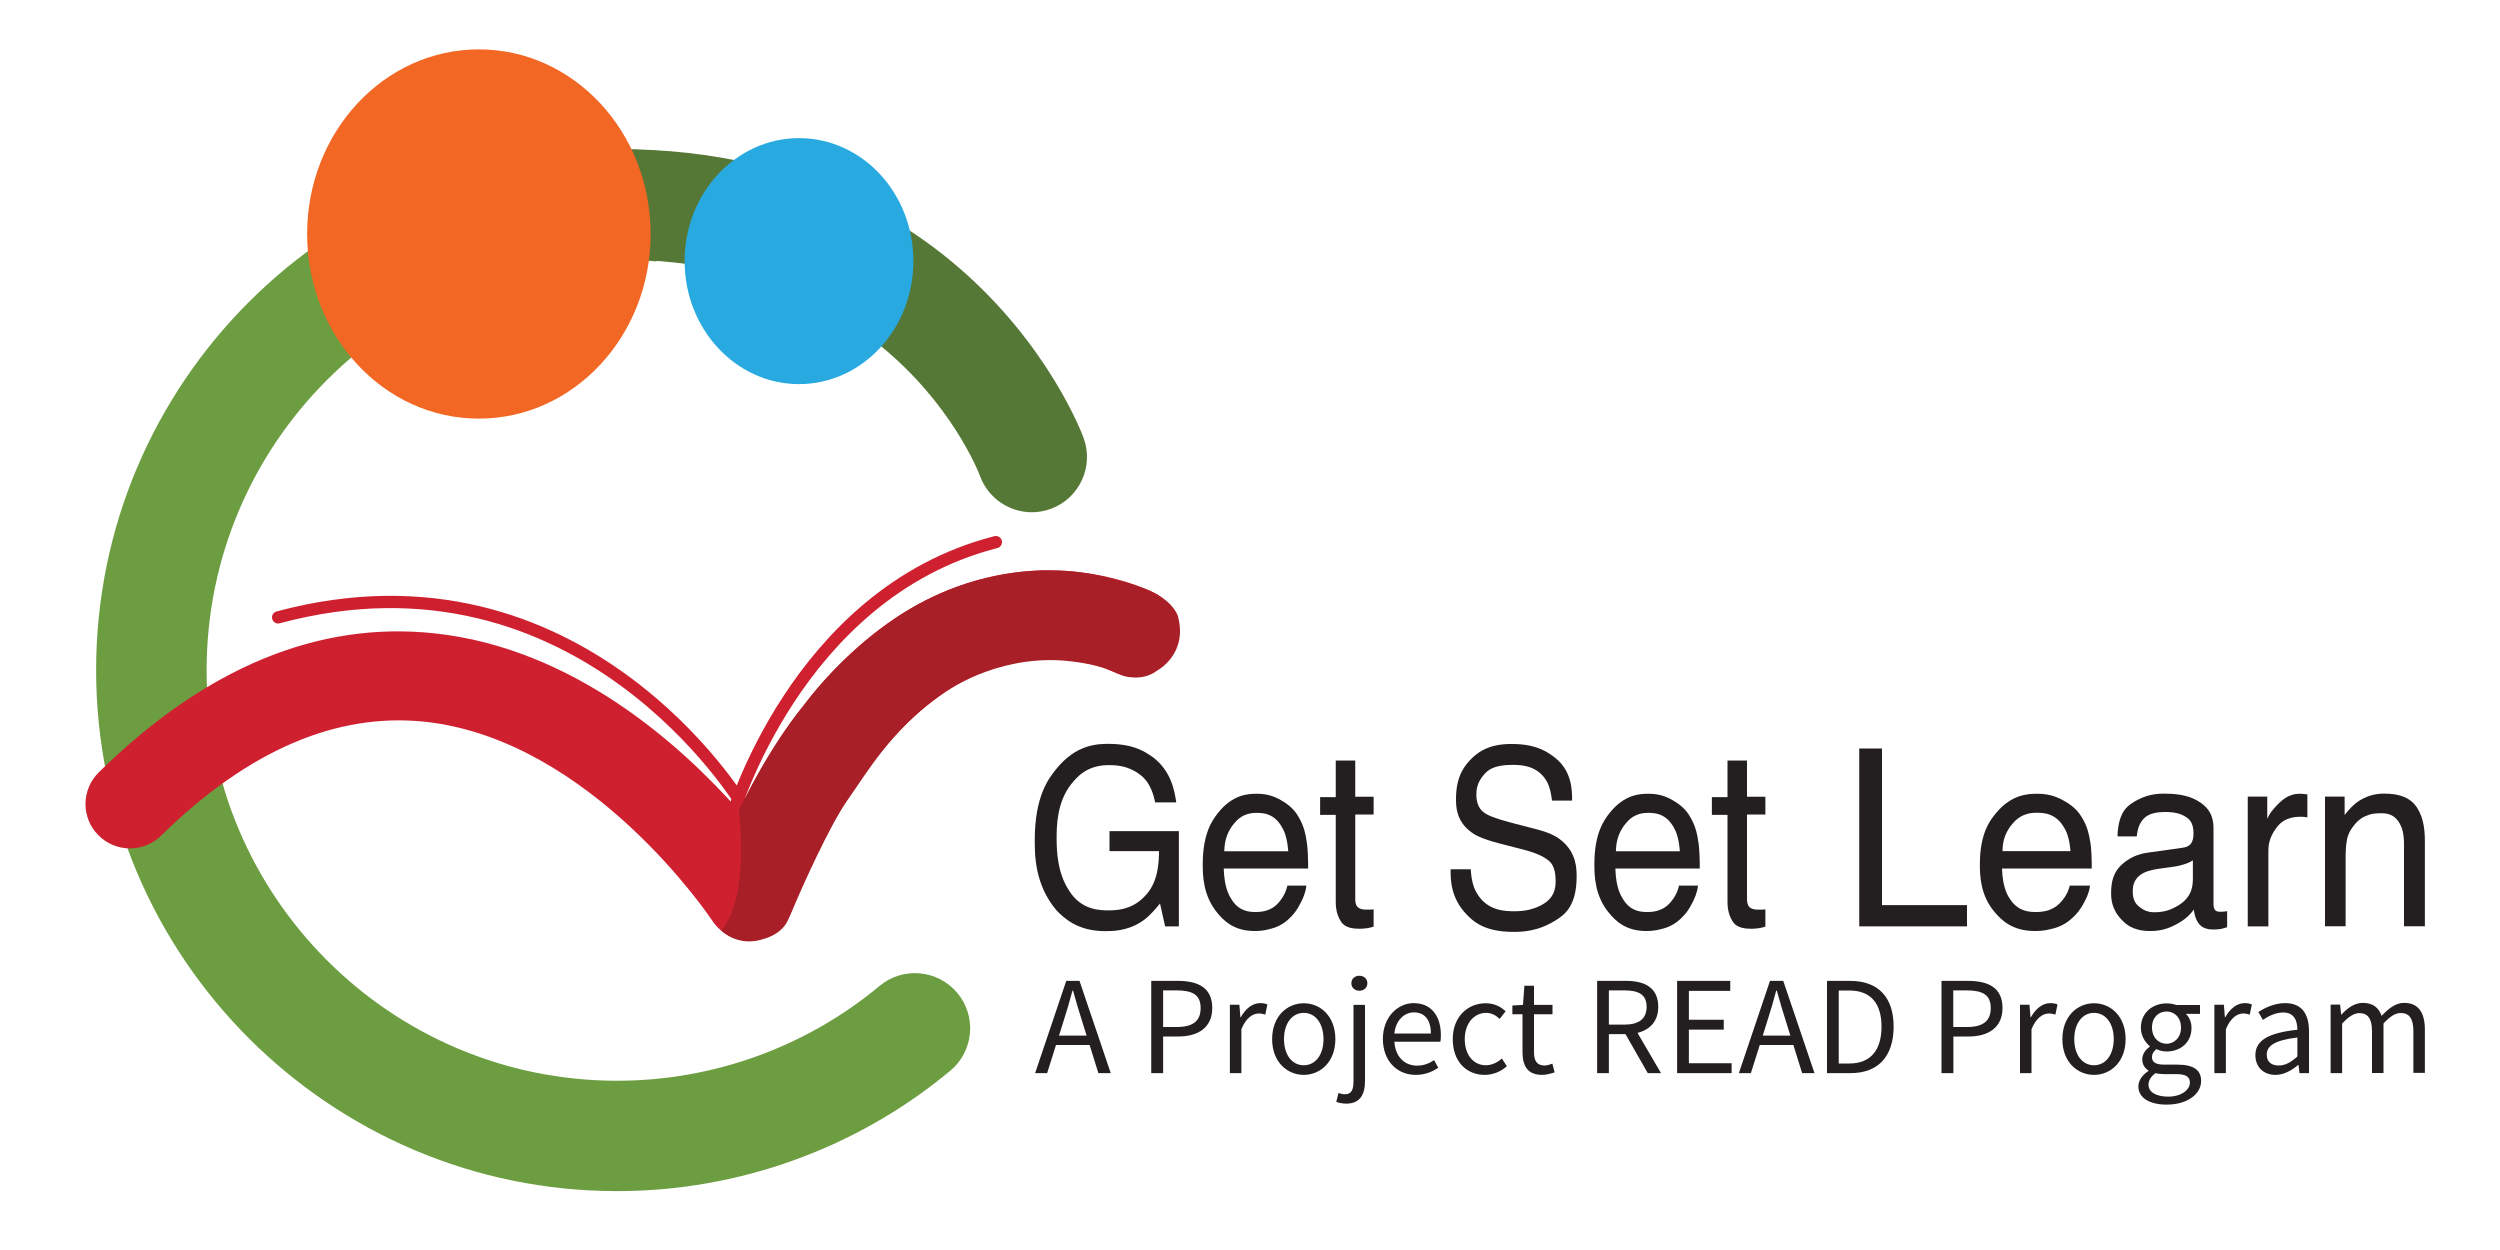 <?xml version="1.0" encoding="utf-8"?>
<!-- Generator: Adobe Illustrator 25.1.0, SVG Export Plug-In . SVG Version: 6.00 Build 0)  -->
<svg version="1.1" id="Layer_1" xmlns="http://www.w3.org/2000/svg" xmlns:xlink="http://www.w3.org/1999/xlink" x="0px" y="0px"
	 viewBox="0 0 200 100" style="enable-background:new 0 0 200 100;" xml:space="preserve">
<style type="text/css">
	.st0{fill:none;stroke:#CF2030;stroke-width:0.981;stroke-linecap:round;stroke-miterlimit:10;}
	.st1{fill:#6C9D41;}
	.st2{fill:#567836;}
	.st3{fill:#F16723;}
	.st4{fill:#CF2030;}
	.st5{fill:#A91F27;}
	.st6{fill:#28AAE1;}
	.st7{fill:#231F20;}
</style>
<g>
	<g>
		<path class="st0" d="M59.36,64.34c0,0-12.87-21.47-37.11-14.95"/>
		<path class="st1" d="M52.51,20.92c-1.04-0.1-2.09-0.15-3.14-0.15c-18.11,0-32.84,14.73-32.84,32.84s14.73,32.85,32.84,32.85
			c7.66,0,15.12-2.69,21-7.59c1.87-1.56,4.66-1.3,6.22,0.57c1.56,1.87,1.31,4.66-0.57,6.22c-7.46,6.21-16.92,9.63-26.65,9.63
			c-22.98,0-41.68-18.7-41.68-41.68c0-22.98,18.7-41.67,41.68-41.67c1.14,0,2.28,0.05,3.4,0.14"/>
		<path class="st2" d="M82.55,40.98c-1.79,0-3.48-1.1-4.14-2.88c-0.35-0.92-8.57-21.57-37.6-16.55c-2.4,0.42-4.69-1.2-5.1-3.6
			c-0.42-2.4,1.2-4.69,3.6-5.1c18.89-3.27,30.74,2.83,37.35,8.52c7.25,6.24,9.92,13.36,10.03,13.67c0.84,2.29-0.34,4.83-2.63,5.67
			C83.56,40.89,83.05,40.98,82.55,40.98"/>
		<path class="st3" d="M52.05,18.72c0,8.16-6.15,14.77-13.74,14.77c-7.59,0-13.74-6.61-13.74-14.77c0-8.16,6.15-14.77,13.74-14.77
			C45.9,3.95,52.05,10.56,52.05,18.72"/>
		<path class="st0" d="M58.69,64.82c-0.12,0.85,4.84-17.32,20.98-21.45"/>
		<path class="st4" d="M59.96,75.26c-1.19,0-2.32-0.6-2.98-1.61c-0.09-0.14-9.66-14.48-22.99-15.91c-7.08-0.75-14.17,2.31-21.1,9.11
			c-1.4,1.38-3.65,1.36-5.03-0.04c-1.38-1.4-1.36-3.65,0.05-5.03c8.53-8.38,17.58-12.12,26.88-11.11
			c11.1,1.2,19.68,8.93,24.32,14.18c4.65-9.35,10.49-15.35,17.43-17.91c8.55-3.14,15.48,0.32,15.77,0.47
			c1.75,0.89,2.44,3.04,1.55,4.79c-0.89,1.74-3.02,2.43-4.76,1.56c-0.24-0.12-4.68-2.19-10.23-0.08
			c-5.89,2.23-11.14,8.56-15.17,18.3l-0.42,1.05c-0.49,1.23-1.63,2.09-2.95,2.22C60.19,75.26,60.07,75.26,59.96,75.26"/>
		<path class="st5" d="M59.1,64.85c0,0,0.9,6.6-1.26,9.41l-0.13,0.19c0,0,1.34,1.37,3.38,0.66c0,0,1.38-0.3,1.93-1.46l0.99-2.27
			c0,0,2.34-5.34,3.79-7.37c1.45-2.03,3.54-5.74,7.72-8.6c0,0,4.05-2.94,9.45-2.57c0,0,1.78,0.11,3.32,0.58c0,0,1.34,0.52,1.52,0.63
			c0,0,1.54,0.54,2.77-0.41c0,0,2.48-1.3,1.65-4.36c0,0-0.44-1.47-2.92-2.27c0,0-3.76-1.46-7.32-1.37c0,0-6.1-0.34-12.11,3.65
			c0,0-4.39,2.79-7.66,7.24C64.22,56.52,61.79,59.31,59.1,64.85"/>
		<path class="st6" d="M73.07,20.89c0,5.43-4.1,9.84-9.15,9.84c-5.05,0-9.15-4.41-9.15-9.84c0-5.43,4.1-9.84,9.15-9.84
			C68.98,11.05,73.07,15.45,73.07,20.89"/>
	</g>
	<path class="st7" d="M88.72,59.51c1.78,0,2.65,0.52,3.08,0.78c1.88,1.11,2.16,2.97,2.3,3.9h-1.69c-0.31-1.56-0.96-2.03-1.28-2.27
		c-0.97-0.71-1.96-0.71-2.45-0.71c-1.75,0-2.55,0.99-2.95,1.48c-1.2,1.48-1.2,3.44-1.2,4.42c0,2.54,0.66,3.6,0.99,4.13
		c0.99,1.59,2.48,1.59,3.22,1.59c1.71,0,2.46-0.75,2.83-1.12c1.12-1.12,1.14-2.79,1.15-3.62h-3.96v-1.6h5.55v7.62h-1.1l-0.41-1.83
		c-0.87,1.08-1.32,1.35-1.54,1.49c-1.13,0.72-2.28,0.72-2.86,0.72c-2.24,0-3.32-1.09-3.86-1.64c-1.76-2.05-1.76-4.44-1.76-5.64
		c0-3.58,1.15-4.98,1.72-5.69C86.12,59.51,87.85,59.51,88.72,59.51z"/>
	<path class="st7" d="M103.06,68.1c-0.09-1.13-0.32-1.59-0.44-1.81c-0.64-1.26-1.63-1.26-2.12-1.26c-1.07,0-1.55,0.58-1.79,0.87
		c-0.72,0.87-0.75,1.76-0.77,2.2H103.06z M100.59,63.5c0.98,0,1.59,0.35,1.9,0.52c0.92,0.52,1.24,1.07,1.4,1.34
		c0.46,0.78,0.57,1.48,0.62,1.83c0.14,0.72,0.14,1.76,0.14,2.29H97.9c0.04,1.58,0.46,2.22,0.66,2.53c0.62,0.95,1.48,0.95,1.92,0.95
		c1.21,0,1.69-0.6,1.93-0.9c0.41-0.52,0.53-0.98,0.58-1.21h1.52c-0.06,0.57-0.29,1.04-0.4,1.27c-0.34,0.7-0.62,1-0.76,1.15
		c-0.71,0.78-1.4,0.96-1.75,1.05c-0.56,0.16-1.03,0.16-1.26,0.16c-1.72,0-2.52-0.94-2.92-1.41c-1.2-1.41-1.2-3.1-1.2-3.95
		c0-2.5,0.8-3.54,1.2-4.06C98.64,63.5,99.94,63.5,100.59,63.5z"/>
	<path class="st7" d="M106.85,60.84h1.57v2.9h1.47v1.42h-1.47v6.77c0,0.54,0.22,0.67,0.33,0.73c0.18,0.11,0.46,0.11,0.6,0.11
		c0.11,0,0.2,0,0.24,0c0.13,0,0.24-0.02,0.3-0.02v1.38c-0.27,0.09-0.46,0.11-0.55,0.13c-0.29,0.04-0.51,0.04-0.62,0.04
		c-1.08,0-1.34-0.42-1.47-0.62c-0.39-0.62-0.39-1.29-0.39-1.62v-6.87h-1.25v-1.42h1.25V60.84z"/>
	<path class="st7" d="M117.66,69.52c0.06,1.21,0.36,1.72,0.51,1.97c0.85,1.41,2.28,1.41,3,1.41c0.96,0,1.49-0.21,1.75-0.31
		c1.53-0.6,1.53-1.63,1.53-2.15c0-1.16-0.43-1.49-0.64-1.66c-0.65-0.48-1.58-0.72-2.05-0.84l-1.71-0.44
		c-1.68-0.43-2.14-0.77-2.37-0.94c-1.2-0.89-1.2-2.07-1.2-2.66c0-1.92,0.79-2.74,1.18-3.15c1.18-1.23,2.62-1.23,3.34-1.23
		c1.99,0,2.91,0.72,3.38,1.08c1.39,1.08,1.39,2.66,1.39,3.45h-1.61c-0.13-1.14-0.41-1.55-0.55-1.75c-0.78-1.11-2.03-1.11-2.66-1.11
		c-1.51,0-1.96,0.48-2.18,0.72c-0.66,0.72-0.66,1.35-0.66,1.67c0,1.05,0.52,1.37,0.77,1.53c0.51,0.31,1.7,0.62,2.3,0.78l1.77,0.46
		c1.28,0.33,1.75,0.71,1.98,0.9c1.2,1,1.2,2.26,1.2,2.9c0,2.36-1.02,3.04-1.53,3.38c-1.53,1.02-2.87,1.02-3.55,1.02
		c-2.36,0-3.24-0.9-3.69-1.36c-1.33-1.35-1.32-2.88-1.31-3.65H117.66z"/>
	<path class="st7" d="M134.39,68.1c-0.09-1.13-0.32-1.59-0.44-1.81c-0.64-1.26-1.63-1.26-2.12-1.26c-1.07,0-1.55,0.58-1.79,0.87
		c-0.72,0.87-0.75,1.76-0.77,2.2H134.39z M131.92,63.5c0.98,0,1.59,0.35,1.9,0.52c0.92,0.52,1.24,1.07,1.4,1.34
		c0.46,0.78,0.57,1.48,0.62,1.83c0.14,0.72,0.14,1.76,0.14,2.29h-6.75c0.04,1.58,0.46,2.22,0.66,2.53c0.62,0.95,1.48,0.95,1.92,0.95
		c1.21,0,1.69-0.6,1.93-0.9c0.41-0.52,0.53-0.98,0.58-1.21h1.52c-0.06,0.57-0.29,1.04-0.4,1.27c-0.34,0.7-0.62,1-0.76,1.15
		c-0.71,0.78-1.4,0.96-1.75,1.05c-0.56,0.16-1.03,0.16-1.26,0.16c-1.72,0-2.52-0.94-2.92-1.41c-1.2-1.41-1.2-3.1-1.2-3.95
		c0-2.5,0.8-3.54,1.2-4.06C129.98,63.5,131.27,63.5,131.92,63.5z"/>
	<path class="st7" d="M138.19,60.84h1.57v2.9h1.47v1.42h-1.47v6.77c0,0.54,0.22,0.67,0.33,0.73c0.18,0.11,0.46,0.11,0.6,0.11
		c0.11,0,0.2,0,0.24,0c0.13,0,0.24-0.02,0.3-0.02v1.38c-0.27,0.09-0.46,0.11-0.55,0.13c-0.29,0.04-0.51,0.04-0.62,0.04
		c-1.08,0-1.34-0.42-1.47-0.62c-0.39-0.62-0.39-1.29-0.39-1.62v-6.87h-1.25v-1.42h1.25V60.84z"/>
	<polygon class="st7" points="148.74,59.88 150.56,59.88 150.56,72.41 157.36,72.41 157.36,74.11 148.74,74.11 	"/>
	<path class="st7" d="M165.64,68.09c-0.1-1.13-0.34-1.59-0.47-1.81c-0.68-1.26-1.73-1.26-2.26-1.26c-1.13,0-1.65,0.58-1.9,0.87
		c-0.77,0.87-0.8,1.76-0.81,2.2H165.64z M163.02,63.5c1.04,0,1.7,0.35,2.02,0.52c0.98,0.52,1.32,1.07,1.49,1.34
		c0.49,0.78,0.6,1.48,0.66,1.83c0.15,0.72,0.15,1.76,0.15,2.29h-7.18c0.05,1.58,0.48,2.22,0.7,2.53c0.66,0.95,1.58,0.95,2.04,0.95
		c1.29,0,1.8-0.6,2.06-0.9c0.44-0.52,0.56-0.98,0.62-1.21h1.62c-0.06,0.57-0.31,1.04-0.43,1.27c-0.36,0.7-0.66,1-0.81,1.15
		c-0.75,0.78-1.49,0.96-1.86,1.05c-0.59,0.16-1.09,0.16-1.34,0.16c-1.83,0-2.68-0.94-3.1-1.41c-1.27-1.41-1.27-3.1-1.27-3.95
		c0-2.5,0.85-3.54,1.28-4.06C160.95,63.5,162.33,63.5,163.02,63.5z"/>
	<path class="st7" d="M174.61,67.82c0.57-0.08,0.7-0.36,0.76-0.5c0.11-0.23,0.11-0.52,0.11-0.67c0-0.89-0.4-1.16-0.6-1.29
		c-0.6-0.4-1.34-0.4-1.72-0.4c-1.29,0-1.65,0.49-1.83,0.74c-0.3,0.41-0.36,0.94-0.39,1.21h-1.54c0.05-1.92,0.8-2.42,1.18-2.67
		c1.13-0.75,2.12-0.75,2.62-0.75c1.73,0,2.45,0.47,2.81,0.7c1.07,0.7,1.07,1.68,1.07,2.17v5.98c0,0.27,0.07,0.38,0.11,0.44
		c0.11,0.16,0.33,0.16,0.44,0.16c0.11,0,0.2-0.01,0.25-0.01c0.14-0.01,0.24-0.03,0.29-0.04v1.29c-0.38,0.12-0.52,0.14-0.59,0.15
		c-0.2,0.03-0.43,0.03-0.55,0.03c-0.85,0-1.11-0.43-1.24-0.64c-0.2-0.34-0.26-0.75-0.28-0.96c-0.5,0.7-1.13,1.04-1.45,1.21
		c-0.94,0.51-1.7,0.51-2.08,0.51c-1.36,0-1.94-0.58-2.23-0.88c-0.86-0.88-0.86-1.76-0.86-2.19c0-1.44,0.57-1.97,0.85-2.24
		c0.85-0.79,1.77-0.92,2.23-0.98L174.61,67.82z M170.62,71.35c0,0.76,0.35,1.05,0.52,1.19c0.52,0.44,1,0.44,1.24,0.44
		c0.87,0,1.41-0.28,1.68-0.43c1.37-0.71,1.37-1.78,1.37-2.32v-1.4c-0.3,0.2-0.62,0.29-0.78,0.34c-0.48,0.14-0.78,0.17-0.93,0.19
		l-1,0.14c-0.9,0.13-1.2,0.31-1.35,0.4C170.62,70.35,170.62,71.02,170.62,71.35z"/>
	<path class="st7" d="M179.82,63.73h1.56v1.79c0.19-0.52,0.69-1.02,0.94-1.27c0.75-0.75,1.4-0.75,1.73-0.75
		c0.05,0,0.12,0.01,0.16,0.01c0.11,0.01,0.29,0.03,0.38,0.04v1.84c-0.15-0.03-0.23-0.04-0.27-0.04c-0.12-0.01-0.22-0.01-0.27-0.01
		c-1.24,0-1.69,0.57-1.91,0.85c-0.67,0.85-0.67,1.58-0.67,1.95v5.97h-1.65V63.73z"/>
	<path class="st7" d="M186.01,63.73h1.56v1.47c0.7-0.91,1.21-1.18,1.47-1.31c0.78-0.4,1.41-0.4,1.73-0.4c2.09,0,2.57,1.03,2.82,1.54
		c0.4,0.84,0.4,1.89,0.4,2.41v6.66h-1.67v-6.54c0-0.95-0.18-1.34-0.27-1.53c-0.44-0.97-1.21-0.97-1.59-0.97
		c-0.59,0-0.84,0.08-0.96,0.13c-0.68,0.21-1.02,0.64-1.19,0.85c-0.41,0.51-0.49,0.88-0.54,1.06c-0.12,0.55-0.12,1.23-0.12,1.56v5.44
		h-1.65V63.73z"/>
	<path class="st7" d="M84.72,82.85l0.35-1.12c0.27-0.82,0.5-1.63,0.73-2.49h0.04c0.24,0.85,0.47,1.66,0.74,2.49l0.35,1.12H84.72z
		 M82.81,85.85h0.96l0.71-2.25h2.69l0.7,2.25h0.99l-2.5-7.38h-1.06L82.81,85.85z"/>
	<path class="st7" d="M92.11,85.85h0.94v-2.93h1.21c1.61,0,2.72-0.73,2.72-2.28c0-1.62-1.12-2.17-2.77-2.17h-2.11V85.85z
		 M93.05,82.16v-2.93h1.05c1.3,0,1.95,0.35,1.95,1.41c0,1.05-0.62,1.52-1.91,1.52H93.05z"/>
	<path class="st7" d="M98.39,85.85h0.92v-3.51c0.37-0.92,0.92-1.26,1.38-1.26c0.22,0,0.34,0.03,0.53,0.09l0.17-0.81
		c-0.17-0.08-0.34-0.11-0.58-0.11c-0.61,0-1.17,0.44-1.55,1.13h-0.03l-0.08-1h-0.76V85.85z"/>
	<path class="st7" d="M104.3,85.22c-0.94,0-1.58-0.84-1.58-2.09c0-1.25,0.64-2.1,1.58-2.1s1.58,0.85,1.58,2.1
		C105.88,84.38,105.24,85.22,104.3,85.22z M104.3,85.99c1.34,0,2.53-1.05,2.53-2.86c0-1.82-1.19-2.87-2.53-2.87
		c-1.34,0-2.53,1.05-2.53,2.87C101.77,84.94,102.96,85.99,104.3,85.99z"/>
	<path class="st7" d="M108.75,79.26c0.36,0,0.64-0.25,0.64-0.6c0-0.36-0.28-0.6-0.64-0.6s-0.64,0.23-0.64,0.6
		C108.11,79.02,108.39,79.26,108.75,79.26L108.75,79.26z M107.7,88.29c1.09,0,1.5-0.71,1.5-1.82v-6.08h-0.92v6.08
		c0,0.66-0.13,1.07-0.68,1.07c-0.19,0-0.38-0.05-0.52-0.1l-0.18,0.71C107.09,88.22,107.37,88.29,107.7,88.29z"/>
	<path class="st7" d="M111.55,82.68c0.11-1.07,0.8-1.69,1.57-1.69c0.85,0,1.35,0.6,1.35,1.69H111.55z M113.26,85.99
		c0.74,0,1.33-0.25,1.8-0.57l-0.33-0.61c-0.4,0.27-0.84,0.44-1.36,0.44c-1.04,0-1.75-0.75-1.82-1.91h3.68
		c0.03-0.13,0.04-0.33,0.04-0.53c0-1.56-0.79-2.56-2.18-2.56c-1.26,0-2.46,1.1-2.46,2.87C110.64,84.92,111.8,85.99,113.26,85.99z"/>
	<path class="st7" d="M118.78,85.99c0.66,0,1.28-0.26,1.77-0.69l-0.4-0.62c-0.34,0.3-0.78,0.54-1.28,0.54c-1,0-1.69-0.84-1.69-2.09
		c0-1.25,0.73-2.1,1.72-2.1c0.43,0,0.77,0.2,1.08,0.48l0.47-0.61c-0.38-0.35-0.88-0.64-1.6-0.64c-1.4,0-2.63,1.05-2.63,2.87
		C116.22,84.94,117.33,85.99,118.78,85.99z"/>
	<path class="st7" d="M123.36,85.99c0.34,0,0.71-0.1,1.01-0.2l-0.18-0.7c-0.18,0.07-0.43,0.15-0.62,0.15
		c-0.63,0-0.85-0.39-0.85-1.06v-3.04h1.48v-0.75h-1.48v-1.53h-0.77l-0.11,1.53l-0.85,0.05v0.7h0.81v3.02
		C121.8,85.25,122.19,85.99,123.36,85.99z"/>
	<path class="st7" d="M129.95,81.97h-1.24v-2.74h1.24c1.15,0,1.78,0.34,1.78,1.32C131.73,81.51,131.1,81.97,129.95,81.97z
		 M131.82,85.85h1.06l-1.88-3.22c1-0.25,1.66-0.93,1.66-2.08c0-1.54-1.08-2.08-2.58-2.08h-2.31v7.38h0.94v-3.12h1.33L131.82,85.85z"
		/>
	<polygon class="st7" points="134.17,85.85 138.53,85.85 138.53,85.06 135.11,85.06 135.11,82.37 137.9,82.37 137.9,81.58 
		135.11,81.58 135.11,79.27 138.42,79.27 138.42,78.47 134.17,78.47 	"/>
	<path class="st7" d="M141.02,82.85l0.35-1.12c0.27-0.82,0.5-1.63,0.73-2.49h0.04c0.24,0.85,0.47,1.66,0.74,2.49l0.35,1.12H141.02z
		 M139.11,85.85h0.96l0.71-2.25h2.69l0.7,2.25h0.99l-2.5-7.38h-1.06L139.11,85.85z"/>
	<path class="st7" d="M146.16,78.47v7.38h1.89c2.23,0,3.44-1.37,3.44-3.72c0-2.34-1.22-3.66-3.48-3.66H146.16z M147.1,85.08v-5.84
		h0.84c1.72,0,2.58,1.03,2.58,2.89c0,1.87-0.86,2.95-2.58,2.95H147.1z"/>
	<path class="st7" d="M155.33,85.85h0.94v-2.93h1.21c1.61,0,2.72-0.73,2.72-2.28c0-1.62-1.12-2.17-2.77-2.17h-2.11V85.85z
		 M156.26,82.16v-2.93h1.05c1.3,0,1.95,0.35,1.95,1.41c0,1.05-0.62,1.52-1.91,1.52H156.26z"/>
	<path class="st7" d="M161.6,85.85h0.92v-3.51c0.37-0.92,0.92-1.26,1.38-1.26c0.22,0,0.34,0.03,0.53,0.09l0.17-0.81
		c-0.17-0.08-0.34-0.11-0.58-0.11c-0.61,0-1.17,0.44-1.55,1.13h-0.03l-0.08-1h-0.76V85.85z"/>
	<path class="st7" d="M167.52,85.22c-0.94,0-1.58-0.84-1.58-2.09c0-1.25,0.64-2.1,1.58-2.1c0.94,0,1.58,0.85,1.58,2.1
		C169.09,84.38,168.46,85.22,167.52,85.22z M167.52,85.99c1.34,0,2.53-1.05,2.53-2.86c0-1.82-1.19-2.87-2.53-2.87
		c-1.34,0-2.53,1.05-2.53,2.87C164.98,84.94,166.18,85.99,167.52,85.99z"/>
	<path class="st7" d="M173.46,87.73c-0.99,0-1.58-0.37-1.58-0.96c0-0.31,0.17-0.64,0.56-0.92c0.24,0.06,0.5,0.08,0.71,0.08h0.94
		c0.72,0,1.1,0.17,1.1,0.68C175.19,87.19,174.5,87.73,173.46,87.73z M173.32,83.5c-0.63,0-1.16-0.5-1.16-1.3
		c0-0.8,0.52-1.28,1.16-1.28c0.64,0,1.16,0.48,1.16,1.28C174.49,82.99,173.95,83.5,173.32,83.5z M173.33,88.37
		c1.69,0,2.76-0.87,2.76-1.89c0-0.91-0.64-1.31-1.91-1.31h-1.06c-0.73,0-0.96-0.25-0.96-0.59c0-0.3,0.15-0.48,0.35-0.65
		c0.25,0.12,0.55,0.19,0.81,0.19c1.12,0,2-0.72,2-1.89c0-0.47-0.19-0.88-0.45-1.12H176v-0.71h-1.91c-0.2-0.08-0.47-0.13-0.77-0.13
		c-1.11,0-2.05,0.75-2.05,1.95c0,0.65,0.35,1.18,0.71,1.47v0.04c-0.28,0.2-0.6,0.56-0.6,1.01c0,0.43,0.21,0.72,0.49,0.9v0.04
		c-0.5,0.33-0.8,0.77-0.8,1.24C171.07,87.84,171.99,88.37,173.33,88.37z"/>
	<path class="st7" d="M177.15,85.85h0.92v-3.51c0.37-0.92,0.92-1.26,1.38-1.26c0.22,0,0.34,0.03,0.53,0.09l0.17-0.81
		c-0.17-0.08-0.34-0.11-0.58-0.11c-0.61,0-1.17,0.44-1.55,1.13h-0.03l-0.08-1h-0.76V85.85z"/>
	<path class="st7" d="M182.3,85.24c-0.54,0-0.96-0.25-0.96-0.87c0-0.7,0.62-1.15,2.45-1.37v1.52
		C183.27,84.98,182.83,85.24,182.3,85.24z M182.04,85.99c0.68,0,1.29-0.36,1.81-0.79h0.03l0.08,0.65h0.76V82.5
		c0-1.36-0.56-2.25-1.9-2.25c-0.88,0-1.64,0.38-2.15,0.71l0.36,0.63c0.43-0.29,1-0.59,1.63-0.59c0.89,0,1.13,0.68,1.13,1.38
		c-2.33,0.25-3.36,0.85-3.36,2.04C180.44,85.42,181.13,85.99,182.04,85.99z"/>
	<path class="st7" d="M186.45,85.85h0.92v-3.96c0.51-0.56,0.96-0.84,1.37-0.84c0.69,0,1.02,0.44,1.02,1.45v3.34h0.92v-3.96
		c0.51-0.56,0.95-0.84,1.37-0.84c0.69,0,1.02,0.44,1.02,1.45v3.34h0.92v-3.46c0-1.39-0.54-2.14-1.66-2.14
		c-0.66,0-1.23,0.43-1.8,1.04c-0.23-0.64-0.67-1.04-1.51-1.04c-0.65,0-1.22,0.41-1.7,0.93h-0.03l-0.08-0.79h-0.76V85.85z"/>
</g>
</svg>
